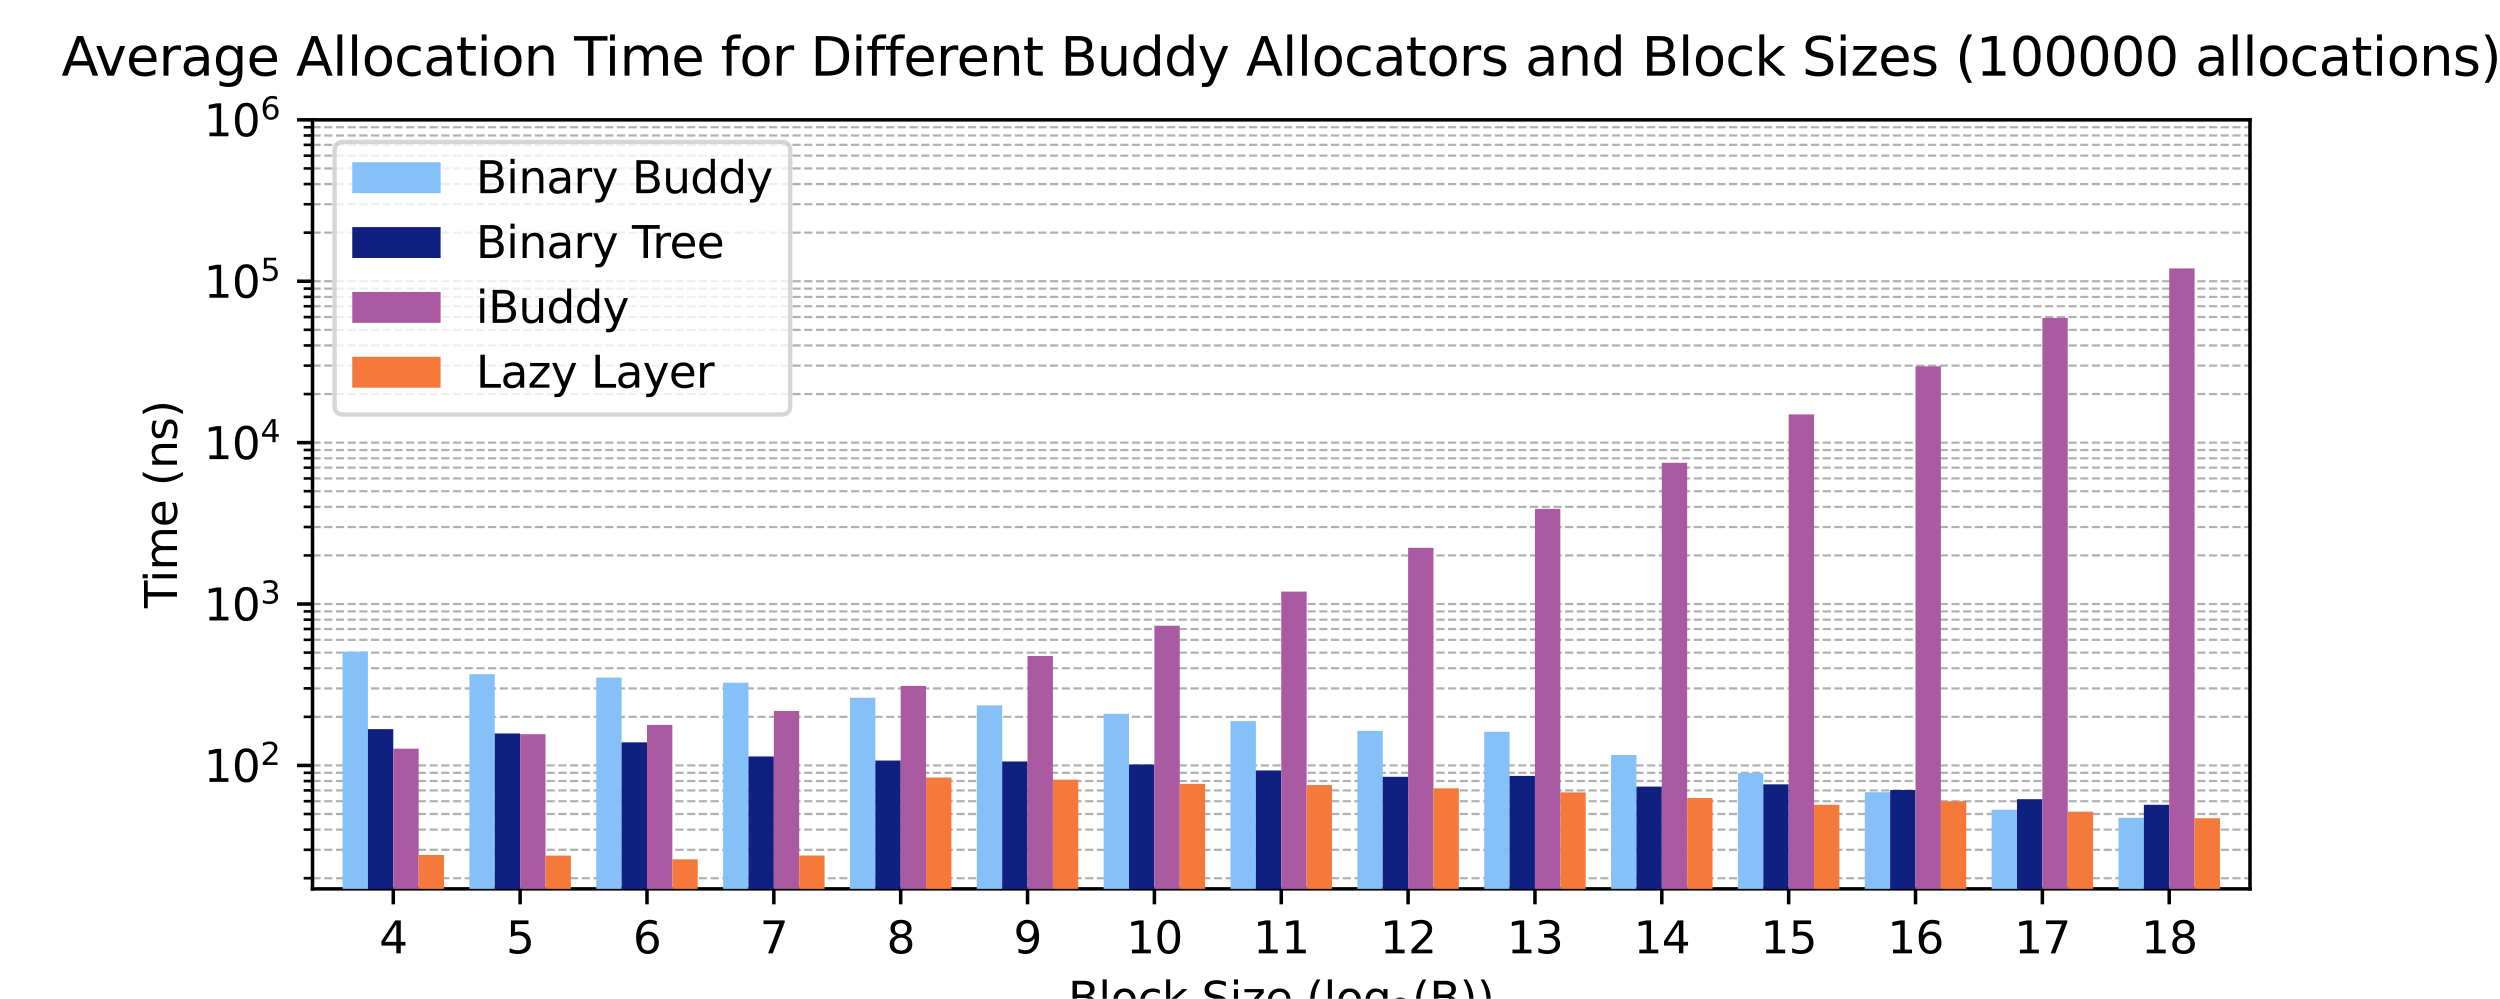 <?xml version="1.0" encoding="utf-8" standalone="no"?>
<!DOCTYPE svg PUBLIC "-//W3C//DTD SVG 1.1//EN"
  "http://www.w3.org/Graphics/SVG/1.1/DTD/svg11.dtd">
<svg height="226.08pt" version="1.1" viewBox="0 0 565.92 226.08" width="565.92pt" xmlns="http://www.w3.org/2000/svg" xmlns:xlink="http://www.w3.org/1999/xlink">
 <defs>
  <style type="text/css">*{stroke-linecap:butt;stroke-linejoin:round;}</style>
 </defs>
 <g id="figure_1">
  <g id="patch_1">
   <path d="M 0 226.08 
L 565.92 226.08 
L 565.92 0 
L 0 0 
z
" style="fill:#ffffff;"/>
  </g>
  <g id="axes_1">
   <g id="patch_2">
    <path d="M 70.74 201.211 
L 509.328 201.211 
L 509.328 27.13 
L 70.74 27.13 
z
" style="fill:#ffffff;"/>
   </g>
   <g id="matplotlib.axis_1">
    <g id="xtick_1">
     <g id="line2d_1">
      <defs>
       <path d="M 0 0 
L 0 3.5 
" id="mbc8d269cf5" style="stroke:#000000;stroke-width:0.8;"/>
      </defs>
      <g>
       <use style="stroke:#000000;stroke-width:0.8;" x="89.026" xlink:href="#mbc8d269cf5" y="201.211"/>
      </g>
     </g>
     <g id="text_1">
      <!-- 4 -->
      <g transform="translate(85.845 215.81)scale(0.1 -0.1)">
       <defs>
        <path d="M 2419 4116 
L 825 1625 
L 2419 1625 
L 2419 4116 
z
M 2253 4666 
L 3047 4666 
L 3047 1625 
L 3713 1625 
L 3713 1100 
L 3047 1100 
L 3047 0 
L 2419 0 
L 2419 1100 
L 313 1100 
L 313 1709 
L 2253 4666 
z
" id="DejaVuSans-34" transform="scale(0.016)"/>
       </defs>
       <use xlink:href="#DejaVuSans-34"/>
      </g>
     </g>
    </g>
    <g id="xtick_2">
     <g id="line2d_2">
      <g>
       <use style="stroke:#000000;stroke-width:0.8;" x="117.741" xlink:href="#mbc8d269cf5" y="201.211"/>
      </g>
     </g>
     <g id="text_2">
      <!-- 5 -->
      <g transform="translate(114.56 215.81)scale(0.1 -0.1)">
       <defs>
        <path d="M 691 4666 
L 3169 4666 
L 3169 4134 
L 1269 4134 
L 1269 2991 
Q 1406 3038 1543 3061 
Q 1681 3084 1819 3084 
Q 2600 3084 3056 2656 
Q 3513 2228 3513 1497 
Q 3513 744 3044 326 
Q 2575 -91 1722 -91 
Q 1428 -91 1123 -41 
Q 819 9 494 109 
L 494 744 
Q 775 591 1075 516 
Q 1375 441 1709 441 
Q 2250 441 2565 725 
Q 2881 1009 2881 1497 
Q 2881 1984 2565 2268 
Q 2250 2553 1709 2553 
Q 1456 2553 1204 2497 
Q 953 2441 691 2322 
L 691 4666 
z
" id="DejaVuSans-35" transform="scale(0.016)"/>
       </defs>
       <use xlink:href="#DejaVuSans-35"/>
      </g>
     </g>
    </g>
    <g id="xtick_3">
     <g id="line2d_3">
      <g>
       <use style="stroke:#000000;stroke-width:0.8;" x="146.457" xlink:href="#mbc8d269cf5" y="201.211"/>
      </g>
     </g>
     <g id="text_3">
      <!-- 6 -->
      <g transform="translate(143.276 215.81)scale(0.1 -0.1)">
       <defs>
        <path d="M 2113 2584 
Q 1688 2584 1439 2293 
Q 1191 2003 1191 1497 
Q 1191 994 1439 701 
Q 1688 409 2113 409 
Q 2538 409 2786 701 
Q 3034 994 3034 1497 
Q 3034 2003 2786 2293 
Q 2538 2584 2113 2584 
z
M 3366 4563 
L 3366 3988 
Q 3128 4100 2886 4159 
Q 2644 4219 2406 4219 
Q 1781 4219 1451 3797 
Q 1122 3375 1075 2522 
Q 1259 2794 1537 2939 
Q 1816 3084 2150 3084 
Q 2853 3084 3261 2657 
Q 3669 2231 3669 1497 
Q 3669 778 3244 343 
Q 2819 -91 2113 -91 
Q 1303 -91 875 529 
Q 447 1150 447 2328 
Q 447 3434 972 4092 
Q 1497 4750 2381 4750 
Q 2619 4750 2861 4703 
Q 3103 4656 3366 4563 
z
" id="DejaVuSans-36" transform="scale(0.016)"/>
       </defs>
       <use xlink:href="#DejaVuSans-36"/>
      </g>
     </g>
    </g>
    <g id="xtick_4">
     <g id="line2d_4">
      <g>
       <use style="stroke:#000000;stroke-width:0.8;" x="175.172" xlink:href="#mbc8d269cf5" y="201.211"/>
      </g>
     </g>
     <g id="text_4">
      <!-- 7 -->
      <g transform="translate(171.991 215.81)scale(0.1 -0.1)">
       <defs>
        <path d="M 525 4666 
L 3525 4666 
L 3525 4397 
L 1831 0 
L 1172 0 
L 2766 4134 
L 525 4134 
L 525 4666 
z
" id="DejaVuSans-37" transform="scale(0.016)"/>
       </defs>
       <use xlink:href="#DejaVuSans-37"/>
      </g>
     </g>
    </g>
    <g id="xtick_5">
     <g id="line2d_5">
      <g>
       <use style="stroke:#000000;stroke-width:0.8;" x="203.888" xlink:href="#mbc8d269cf5" y="201.211"/>
      </g>
     </g>
     <g id="text_5">
      <!-- 8 -->
      <g transform="translate(200.706 215.81)scale(0.1 -0.1)">
       <defs>
        <path d="M 2034 2216 
Q 1584 2216 1326 1975 
Q 1069 1734 1069 1313 
Q 1069 891 1326 650 
Q 1584 409 2034 409 
Q 2484 409 2743 651 
Q 3003 894 3003 1313 
Q 3003 1734 2745 1975 
Q 2488 2216 2034 2216 
z
M 1403 2484 
Q 997 2584 770 2862 
Q 544 3141 544 3541 
Q 544 4100 942 4425 
Q 1341 4750 2034 4750 
Q 2731 4750 3128 4425 
Q 3525 4100 3525 3541 
Q 3525 3141 3298 2862 
Q 3072 2584 2669 2484 
Q 3125 2378 3379 2068 
Q 3634 1759 3634 1313 
Q 3634 634 3220 271 
Q 2806 -91 2034 -91 
Q 1263 -91 848 271 
Q 434 634 434 1313 
Q 434 1759 690 2068 
Q 947 2378 1403 2484 
z
M 1172 3481 
Q 1172 3119 1398 2916 
Q 1625 2713 2034 2713 
Q 2441 2713 2670 2916 
Q 2900 3119 2900 3481 
Q 2900 3844 2670 4047 
Q 2441 4250 2034 4250 
Q 1625 4250 1398 4047 
Q 1172 3844 1172 3481 
z
" id="DejaVuSans-38" transform="scale(0.016)"/>
       </defs>
       <use xlink:href="#DejaVuSans-38"/>
      </g>
     </g>
    </g>
    <g id="xtick_6">
     <g id="line2d_6">
      <g>
       <use style="stroke:#000000;stroke-width:0.8;" x="232.603" xlink:href="#mbc8d269cf5" y="201.211"/>
      </g>
     </g>
     <g id="text_6">
      <!-- 9 -->
      <g transform="translate(229.422 215.81)scale(0.1 -0.1)">
       <defs>
        <path d="M 703 97 
L 703 672 
Q 941 559 1184 500 
Q 1428 441 1663 441 
Q 2288 441 2617 861 
Q 2947 1281 2994 2138 
Q 2813 1869 2534 1725 
Q 2256 1581 1919 1581 
Q 1219 1581 811 2004 
Q 403 2428 403 3163 
Q 403 3881 828 4315 
Q 1253 4750 1959 4750 
Q 2769 4750 3195 4129 
Q 3622 3509 3622 2328 
Q 3622 1225 3098 567 
Q 2575 -91 1691 -91 
Q 1453 -91 1209 -44 
Q 966 3 703 97 
z
M 1959 2075 
Q 2384 2075 2632 2365 
Q 2881 2656 2881 3163 
Q 2881 3666 2632 3958 
Q 2384 4250 1959 4250 
Q 1534 4250 1286 3958 
Q 1038 3666 1038 3163 
Q 1038 2656 1286 2365 
Q 1534 2075 1959 2075 
z
" id="DejaVuSans-39" transform="scale(0.016)"/>
       </defs>
       <use xlink:href="#DejaVuSans-39"/>
      </g>
     </g>
    </g>
    <g id="xtick_7">
     <g id="line2d_7">
      <g>
       <use style="stroke:#000000;stroke-width:0.8;" x="261.319" xlink:href="#mbc8d269cf5" y="201.211"/>
      </g>
     </g>
     <g id="text_7">
      <!-- 10 -->
      <g transform="translate(254.956 215.81)scale(0.1 -0.1)">
       <defs>
        <path d="M 794 531 
L 1825 531 
L 1825 4091 
L 703 3866 
L 703 4441 
L 1819 4666 
L 2450 4666 
L 2450 531 
L 3481 531 
L 3481 0 
L 794 0 
L 794 531 
z
" id="DejaVuSans-31" transform="scale(0.016)"/>
        <path d="M 2034 4250 
Q 1547 4250 1301 3770 
Q 1056 3291 1056 2328 
Q 1056 1369 1301 889 
Q 1547 409 2034 409 
Q 2525 409 2770 889 
Q 3016 1369 3016 2328 
Q 3016 3291 2770 3770 
Q 2525 4250 2034 4250 
z
M 2034 4750 
Q 2819 4750 3233 4129 
Q 3647 3509 3647 2328 
Q 3647 1150 3233 529 
Q 2819 -91 2034 -91 
Q 1250 -91 836 529 
Q 422 1150 422 2328 
Q 422 3509 836 4129 
Q 1250 4750 2034 4750 
z
" id="DejaVuSans-30" transform="scale(0.016)"/>
       </defs>
       <use xlink:href="#DejaVuSans-31"/>
       <use x="63.623" xlink:href="#DejaVuSans-30"/>
      </g>
     </g>
    </g>
    <g id="xtick_8">
     <g id="line2d_8">
      <g>
       <use style="stroke:#000000;stroke-width:0.8;" x="290.034" xlink:href="#mbc8d269cf5" y="201.211"/>
      </g>
     </g>
     <g id="text_8">
      <!-- 11 -->
      <g transform="translate(283.671 215.81)scale(0.1 -0.1)">
       <use xlink:href="#DejaVuSans-31"/>
       <use x="63.623" xlink:href="#DejaVuSans-31"/>
      </g>
     </g>
    </g>
    <g id="xtick_9">
     <g id="line2d_9">
      <g>
       <use style="stroke:#000000;stroke-width:0.8;" x="318.749" xlink:href="#mbc8d269cf5" y="201.211"/>
      </g>
     </g>
     <g id="text_9">
      <!-- 12 -->
      <g transform="translate(312.387 215.81)scale(0.1 -0.1)">
       <defs>
        <path d="M 1228 531 
L 3431 531 
L 3431 0 
L 469 0 
L 469 531 
Q 828 903 1448 1529 
Q 2069 2156 2228 2338 
Q 2531 2678 2651 2914 
Q 2772 3150 2772 3378 
Q 2772 3750 2511 3984 
Q 2250 4219 1831 4219 
Q 1534 4219 1204 4116 
Q 875 4013 500 3803 
L 500 4441 
Q 881 4594 1212 4672 
Q 1544 4750 1819 4750 
Q 2544 4750 2975 4387 
Q 3406 4025 3406 3419 
Q 3406 3131 3298 2873 
Q 3191 2616 2906 2266 
Q 2828 2175 2409 1742 
Q 1991 1309 1228 531 
z
" id="DejaVuSans-32" transform="scale(0.016)"/>
       </defs>
       <use xlink:href="#DejaVuSans-31"/>
       <use x="63.623" xlink:href="#DejaVuSans-32"/>
      </g>
     </g>
    </g>
    <g id="xtick_10">
     <g id="line2d_10">
      <g>
       <use style="stroke:#000000;stroke-width:0.8;" x="347.465" xlink:href="#mbc8d269cf5" y="201.211"/>
      </g>
     </g>
     <g id="text_10">
      <!-- 13 -->
      <g transform="translate(341.102 215.81)scale(0.1 -0.1)">
       <defs>
        <path d="M 2597 2516 
Q 3050 2419 3304 2112 
Q 3559 1806 3559 1356 
Q 3559 666 3084 287 
Q 2609 -91 1734 -91 
Q 1441 -91 1130 -33 
Q 819 25 488 141 
L 488 750 
Q 750 597 1062 519 
Q 1375 441 1716 441 
Q 2309 441 2620 675 
Q 2931 909 2931 1356 
Q 2931 1769 2642 2001 
Q 2353 2234 1838 2234 
L 1294 2234 
L 1294 2753 
L 1863 2753 
Q 2328 2753 2575 2939 
Q 2822 3125 2822 3475 
Q 2822 3834 2567 4026 
Q 2313 4219 1838 4219 
Q 1578 4219 1281 4162 
Q 984 4106 628 3988 
L 628 4550 
Q 988 4650 1302 4700 
Q 1616 4750 1894 4750 
Q 2613 4750 3031 4423 
Q 3450 4097 3450 3541 
Q 3450 3153 3228 2886 
Q 3006 2619 2597 2516 
z
" id="DejaVuSans-33" transform="scale(0.016)"/>
       </defs>
       <use xlink:href="#DejaVuSans-31"/>
       <use x="63.623" xlink:href="#DejaVuSans-33"/>
      </g>
     </g>
    </g>
    <g id="xtick_11">
     <g id="line2d_11">
      <g>
       <use style="stroke:#000000;stroke-width:0.8;" x="376.18" xlink:href="#mbc8d269cf5" y="201.211"/>
      </g>
     </g>
     <g id="text_11">
      <!-- 14 -->
      <g transform="translate(369.818 215.81)scale(0.1 -0.1)">
       <use xlink:href="#DejaVuSans-31"/>
       <use x="63.623" xlink:href="#DejaVuSans-34"/>
      </g>
     </g>
    </g>
    <g id="xtick_12">
     <g id="line2d_12">
      <g>
       <use style="stroke:#000000;stroke-width:0.8;" x="404.896" xlink:href="#mbc8d269cf5" y="201.211"/>
      </g>
     </g>
     <g id="text_12">
      <!-- 15 -->
      <g transform="translate(398.533 215.81)scale(0.1 -0.1)">
       <use xlink:href="#DejaVuSans-31"/>
       <use x="63.623" xlink:href="#DejaVuSans-35"/>
      </g>
     </g>
    </g>
    <g id="xtick_13">
     <g id="line2d_13">
      <g>
       <use style="stroke:#000000;stroke-width:0.8;" x="433.611" xlink:href="#mbc8d269cf5" y="201.211"/>
      </g>
     </g>
     <g id="text_13">
      <!-- 16 -->
      <g transform="translate(427.249 215.81)scale(0.1 -0.1)">
       <use xlink:href="#DejaVuSans-31"/>
       <use x="63.623" xlink:href="#DejaVuSans-36"/>
      </g>
     </g>
    </g>
    <g id="xtick_14">
     <g id="line2d_14">
      <g>
       <use style="stroke:#000000;stroke-width:0.8;" x="462.327" xlink:href="#mbc8d269cf5" y="201.211"/>
      </g>
     </g>
     <g id="text_14">
      <!-- 17 -->
      <g transform="translate(455.964 215.81)scale(0.1 -0.1)">
       <use xlink:href="#DejaVuSans-31"/>
       <use x="63.623" xlink:href="#DejaVuSans-37"/>
      </g>
     </g>
    </g>
    <g id="xtick_15">
     <g id="line2d_15">
      <g>
       <use style="stroke:#000000;stroke-width:0.8;" x="491.042" xlink:href="#mbc8d269cf5" y="201.211"/>
      </g>
     </g>
     <g id="text_15">
      <!-- 18 -->
      <g transform="translate(484.68 215.81)scale(0.1 -0.1)">
       <use xlink:href="#DejaVuSans-31"/>
       <use x="63.623" xlink:href="#DejaVuSans-38"/>
      </g>
     </g>
    </g>
    <g id="text_16">
     <!-- Block Size (log$_2$(B)) -->
     <g transform="translate(241.784 229.489)scale(0.1 -0.1)">
      <defs>
       <path d="M 1259 2228 
L 1259 519 
L 2272 519 
Q 2781 519 3026 730 
Q 3272 941 3272 1375 
Q 3272 1813 3026 2020 
Q 2781 2228 2272 2228 
L 1259 2228 
z
M 1259 4147 
L 1259 2741 
L 2194 2741 
Q 2656 2741 2882 2914 
Q 3109 3088 3109 3444 
Q 3109 3797 2882 3972 
Q 2656 4147 2194 4147 
L 1259 4147 
z
M 628 4666 
L 2241 4666 
Q 2963 4666 3353 4366 
Q 3744 4066 3744 3513 
Q 3744 3084 3544 2831 
Q 3344 2578 2956 2516 
Q 3422 2416 3680 2098 
Q 3938 1781 3938 1306 
Q 3938 681 3513 340 
Q 3088 0 2303 0 
L 628 0 
L 628 4666 
z
" id="DejaVuSans-42" transform="scale(0.016)"/>
       <path d="M 603 4863 
L 1178 4863 
L 1178 0 
L 603 0 
L 603 4863 
z
" id="DejaVuSans-6c" transform="scale(0.016)"/>
       <path d="M 1959 3097 
Q 1497 3097 1228 2736 
Q 959 2375 959 1747 
Q 959 1119 1226 758 
Q 1494 397 1959 397 
Q 2419 397 2687 759 
Q 2956 1122 2956 1747 
Q 2956 2369 2687 2733 
Q 2419 3097 1959 3097 
z
M 1959 3584 
Q 2709 3584 3137 3096 
Q 3566 2609 3566 1747 
Q 3566 888 3137 398 
Q 2709 -91 1959 -91 
Q 1206 -91 779 398 
Q 353 888 353 1747 
Q 353 2609 779 3096 
Q 1206 3584 1959 3584 
z
" id="DejaVuSans-6f" transform="scale(0.016)"/>
       <path d="M 3122 3366 
L 3122 2828 
Q 2878 2963 2633 3030 
Q 2388 3097 2138 3097 
Q 1578 3097 1268 2742 
Q 959 2388 959 1747 
Q 959 1106 1268 751 
Q 1578 397 2138 397 
Q 2388 397 2633 464 
Q 2878 531 3122 666 
L 3122 134 
Q 2881 22 2623 -34 
Q 2366 -91 2075 -91 
Q 1284 -91 818 406 
Q 353 903 353 1747 
Q 353 2603 823 3093 
Q 1294 3584 2113 3584 
Q 2378 3584 2631 3529 
Q 2884 3475 3122 3366 
z
" id="DejaVuSans-63" transform="scale(0.016)"/>
       <path d="M 581 4863 
L 1159 4863 
L 1159 1991 
L 2875 3500 
L 3609 3500 
L 1753 1863 
L 3688 0 
L 2938 0 
L 1159 1709 
L 1159 0 
L 581 0 
L 581 4863 
z
" id="DejaVuSans-6b" transform="scale(0.016)"/>
       <path id="DejaVuSans-20" transform="scale(0.016)"/>
       <path d="M 3425 4513 
L 3425 3897 
Q 3066 4069 2747 4153 
Q 2428 4238 2131 4238 
Q 1616 4238 1336 4038 
Q 1056 3838 1056 3469 
Q 1056 3159 1242 3001 
Q 1428 2844 1947 2747 
L 2328 2669 
Q 3034 2534 3370 2195 
Q 3706 1856 3706 1288 
Q 3706 609 3251 259 
Q 2797 -91 1919 -91 
Q 1588 -91 1214 -16 
Q 841 59 441 206 
L 441 856 
Q 825 641 1194 531 
Q 1563 422 1919 422 
Q 2459 422 2753 634 
Q 3047 847 3047 1241 
Q 3047 1584 2836 1778 
Q 2625 1972 2144 2069 
L 1759 2144 
Q 1053 2284 737 2584 
Q 422 2884 422 3419 
Q 422 4038 858 4394 
Q 1294 4750 2059 4750 
Q 2388 4750 2728 4690 
Q 3069 4631 3425 4513 
z
" id="DejaVuSans-53" transform="scale(0.016)"/>
       <path d="M 603 3500 
L 1178 3500 
L 1178 0 
L 603 0 
L 603 3500 
z
M 603 4863 
L 1178 4863 
L 1178 4134 
L 603 4134 
L 603 4863 
z
" id="DejaVuSans-69" transform="scale(0.016)"/>
       <path d="M 353 3500 
L 3084 3500 
L 3084 2975 
L 922 459 
L 3084 459 
L 3084 0 
L 275 0 
L 275 525 
L 2438 3041 
L 353 3041 
L 353 3500 
z
" id="DejaVuSans-7a" transform="scale(0.016)"/>
       <path d="M 3597 1894 
L 3597 1613 
L 953 1613 
Q 991 1019 1311 708 
Q 1631 397 2203 397 
Q 2534 397 2845 478 
Q 3156 559 3463 722 
L 3463 178 
Q 3153 47 2828 -22 
Q 2503 -91 2169 -91 
Q 1331 -91 842 396 
Q 353 884 353 1716 
Q 353 2575 817 3079 
Q 1281 3584 2069 3584 
Q 2775 3584 3186 3129 
Q 3597 2675 3597 1894 
z
M 3022 2063 
Q 3016 2534 2758 2815 
Q 2500 3097 2075 3097 
Q 1594 3097 1305 2825 
Q 1016 2553 972 2059 
L 3022 2063 
z
" id="DejaVuSans-65" transform="scale(0.016)"/>
       <path d="M 1984 4856 
Q 1566 4138 1362 3434 
Q 1159 2731 1159 2009 
Q 1159 1288 1364 580 
Q 1569 -128 1984 -844 
L 1484 -844 
Q 1016 -109 783 600 
Q 550 1309 550 2009 
Q 550 2706 781 3412 
Q 1013 4119 1484 4856 
L 1984 4856 
z
" id="DejaVuSans-28" transform="scale(0.016)"/>
       <path d="M 2906 1791 
Q 2906 2416 2648 2759 
Q 2391 3103 1925 3103 
Q 1463 3103 1205 2759 
Q 947 2416 947 1791 
Q 947 1169 1205 825 
Q 1463 481 1925 481 
Q 2391 481 2648 825 
Q 2906 1169 2906 1791 
z
M 3481 434 
Q 3481 -459 3084 -895 
Q 2688 -1331 1869 -1331 
Q 1566 -1331 1297 -1286 
Q 1028 -1241 775 -1147 
L 775 -588 
Q 1028 -725 1275 -790 
Q 1522 -856 1778 -856 
Q 2344 -856 2625 -561 
Q 2906 -266 2906 331 
L 2906 616 
Q 2728 306 2450 153 
Q 2172 0 1784 0 
Q 1141 0 747 490 
Q 353 981 353 1791 
Q 353 2603 747 3093 
Q 1141 3584 1784 3584 
Q 2172 3584 2450 3431 
Q 2728 3278 2906 2969 
L 2906 3500 
L 3481 3500 
L 3481 434 
z
" id="DejaVuSans-67" transform="scale(0.016)"/>
       <path d="M 513 4856 
L 1013 4856 
Q 1481 4119 1714 3412 
Q 1947 2706 1947 2009 
Q 1947 1309 1714 600 
Q 1481 -109 1013 -844 
L 513 -844 
Q 928 -128 1133 580 
Q 1338 1288 1338 2009 
Q 1338 2731 1133 3434 
Q 928 4138 513 4856 
z
" id="DejaVuSans-29" transform="scale(0.016)"/>
      </defs>
      <use transform="translate(0 0.016)" xlink:href="#DejaVuSans-42"/>
      <use transform="translate(68.604 0.016)" xlink:href="#DejaVuSans-6c"/>
      <use transform="translate(96.387 0.016)" xlink:href="#DejaVuSans-6f"/>
      <use transform="translate(157.568 0.016)" xlink:href="#DejaVuSans-63"/>
      <use transform="translate(212.549 0.016)" xlink:href="#DejaVuSans-6b"/>
      <use transform="translate(270.459 0.016)" xlink:href="#DejaVuSans-20"/>
      <use transform="translate(302.246 0.016)" xlink:href="#DejaVuSans-53"/>
      <use transform="translate(365.723 0.016)" xlink:href="#DejaVuSans-69"/>
      <use transform="translate(393.506 0.016)" xlink:href="#DejaVuSans-7a"/>
      <use transform="translate(445.996 0.016)" xlink:href="#DejaVuSans-65"/>
      <use transform="translate(507.52 0.016)" xlink:href="#DejaVuSans-20"/>
      <use transform="translate(539.307 0.016)" xlink:href="#DejaVuSans-28"/>
      <use transform="translate(578.32 0.016)" xlink:href="#DejaVuSans-6c"/>
      <use transform="translate(606.104 0.016)" xlink:href="#DejaVuSans-6f"/>
      <use transform="translate(667.285 0.016)" xlink:href="#DejaVuSans-67"/>
      <use transform="translate(731.719 -16.391)scale(0.7)" xlink:href="#DejaVuSans-32"/>
      <use transform="translate(778.989 0.016)" xlink:href="#DejaVuSans-28"/>
      <use transform="translate(818.003 0.016)" xlink:href="#DejaVuSans-42"/>
      <use transform="translate(886.606 0.016)" xlink:href="#DejaVuSans-29"/>
      <use transform="translate(925.62 0.016)" xlink:href="#DejaVuSans-29"/>
     </g>
    </g>
   </g>
   <g id="matplotlib.axis_2">
    <g id="ytick_1">
     <g id="line2d_16">
      <path clip-path="url(#p9a389d0ba0)" d="M 70.74 173.265 
L 509.328 173.265 
" style="fill:none;stroke:#b0b0b0;stroke-dasharray:1.85,0.8;stroke-dashoffset:0;stroke-width:0.5;"/>
     </g>
     <g id="line2d_17">
      <defs>
       <path d="M 0 0 
L -3.5 0 
" id="mf607715d7c" style="stroke:#000000;stroke-width:0.8;"/>
      </defs>
      <g>
       <use style="stroke:#000000;stroke-width:0.8;" x="70.74" xlink:href="#mf607715d7c" y="173.265"/>
      </g>
     </g>
     <g id="text_17">
      <!-- $\mathdefault{10^{2}}$ -->
      <g transform="translate(46.14 177.064)scale(0.1 -0.1)">
       <use transform="translate(0 0.766)" xlink:href="#DejaVuSans-31"/>
       <use transform="translate(63.623 0.766)" xlink:href="#DejaVuSans-30"/>
       <use transform="translate(128.203 39.047)scale(0.7)" xlink:href="#DejaVuSans-32"/>
      </g>
     </g>
    </g>
    <g id="ytick_2">
     <g id="line2d_18">
      <path clip-path="url(#p9a389d0ba0)" d="M 70.74 136.731 
L 509.328 136.731 
" style="fill:none;stroke:#b0b0b0;stroke-dasharray:1.85,0.8;stroke-dashoffset:0;stroke-width:0.5;"/>
     </g>
     <g id="line2d_19">
      <g>
       <use style="stroke:#000000;stroke-width:0.8;" x="70.74" xlink:href="#mf607715d7c" y="136.731"/>
      </g>
     </g>
     <g id="text_18">
      <!-- $\mathdefault{10^{3}}$ -->
      <g transform="translate(46.14 140.531)scale(0.1 -0.1)">
       <use transform="translate(0 0.766)" xlink:href="#DejaVuSans-31"/>
       <use transform="translate(63.623 0.766)" xlink:href="#DejaVuSans-30"/>
       <use transform="translate(128.203 39.047)scale(0.7)" xlink:href="#DejaVuSans-33"/>
      </g>
     </g>
    </g>
    <g id="ytick_3">
     <g id="line2d_20">
      <path clip-path="url(#p9a389d0ba0)" d="M 70.74 100.197 
L 509.328 100.197 
" style="fill:none;stroke:#b0b0b0;stroke-dasharray:1.85,0.8;stroke-dashoffset:0;stroke-width:0.5;"/>
     </g>
     <g id="line2d_21">
      <g>
       <use style="stroke:#000000;stroke-width:0.8;" x="70.74" xlink:href="#mf607715d7c" y="100.197"/>
      </g>
     </g>
     <g id="text_19">
      <!-- $\mathdefault{10^{4}}$ -->
      <g transform="translate(46.14 103.997)scale(0.1 -0.1)">
       <use transform="translate(0 0.684)" xlink:href="#DejaVuSans-31"/>
       <use transform="translate(63.623 0.684)" xlink:href="#DejaVuSans-30"/>
       <use transform="translate(128.203 38.966)scale(0.7)" xlink:href="#DejaVuSans-34"/>
      </g>
     </g>
    </g>
    <g id="ytick_4">
     <g id="line2d_22">
      <path clip-path="url(#p9a389d0ba0)" d="M 70.74 63.663 
L 509.328 63.663 
" style="fill:none;stroke:#b0b0b0;stroke-dasharray:1.85,0.8;stroke-dashoffset:0;stroke-width:0.5;"/>
     </g>
     <g id="line2d_23">
      <g>
       <use style="stroke:#000000;stroke-width:0.8;" x="70.74" xlink:href="#mf607715d7c" y="63.663"/>
      </g>
     </g>
     <g id="text_20">
      <!-- $\mathdefault{10^{5}}$ -->
      <g transform="translate(46.14 67.463)scale(0.1 -0.1)">
       <use transform="translate(0 0.684)" xlink:href="#DejaVuSans-31"/>
       <use transform="translate(63.623 0.684)" xlink:href="#DejaVuSans-30"/>
       <use transform="translate(128.203 38.966)scale(0.7)" xlink:href="#DejaVuSans-35"/>
      </g>
     </g>
    </g>
    <g id="ytick_5">
     <g id="line2d_24">
      <path clip-path="url(#p9a389d0ba0)" d="M 70.74 27.13 
L 509.328 27.13 
" style="fill:none;stroke:#b0b0b0;stroke-dasharray:1.85,0.8;stroke-dashoffset:0;stroke-width:0.5;"/>
     </g>
     <g id="line2d_25">
      <g>
       <use style="stroke:#000000;stroke-width:0.8;" x="70.74" xlink:href="#mf607715d7c" y="27.13"/>
      </g>
     </g>
     <g id="text_21">
      <!-- $\mathdefault{10^{6}}$ -->
      <g transform="translate(46.14 30.929)scale(0.1 -0.1)">
       <use transform="translate(0 0.766)" xlink:href="#DejaVuSans-31"/>
       <use transform="translate(63.623 0.766)" xlink:href="#DejaVuSans-30"/>
       <use transform="translate(128.203 39.047)scale(0.7)" xlink:href="#DejaVuSans-36"/>
      </g>
     </g>
    </g>
    <g id="ytick_6">
     <g id="line2d_26">
      <path clip-path="url(#p9a389d0ba0)" d="M 70.74 198.801 
L 509.328 198.801 
" style="fill:none;stroke:#b0b0b0;stroke-dasharray:1.85,0.8;stroke-dashoffset:0;stroke-width:0.5;"/>
     </g>
     <g id="line2d_27">
      <defs>
       <path d="M 0 0 
L -2 0 
" id="m815ae10ced" style="stroke:#000000;stroke-width:0.6;"/>
      </defs>
      <g>
       <use style="stroke:#000000;stroke-width:0.6;" x="70.74" xlink:href="#m815ae10ced" y="198.801"/>
      </g>
     </g>
    </g>
    <g id="ytick_7">
     <g id="line2d_28">
      <path clip-path="url(#p9a389d0ba0)" d="M 70.74 192.368 
L 509.328 192.368 
" style="fill:none;stroke:#b0b0b0;stroke-dasharray:1.85,0.8;stroke-dashoffset:0;stroke-width:0.5;"/>
     </g>
     <g id="line2d_29">
      <g>
       <use style="stroke:#000000;stroke-width:0.6;" x="70.74" xlink:href="#m815ae10ced" y="192.368"/>
      </g>
     </g>
    </g>
    <g id="ytick_8">
     <g id="line2d_30">
      <path clip-path="url(#p9a389d0ba0)" d="M 70.74 187.803 
L 509.328 187.803 
" style="fill:none;stroke:#b0b0b0;stroke-dasharray:1.85,0.8;stroke-dashoffset:0;stroke-width:0.5;"/>
     </g>
     <g id="line2d_31">
      <g>
       <use style="stroke:#000000;stroke-width:0.6;" x="70.74" xlink:href="#m815ae10ced" y="187.803"/>
      </g>
     </g>
    </g>
    <g id="ytick_9">
     <g id="line2d_32">
      <path clip-path="url(#p9a389d0ba0)" d="M 70.74 184.263 
L 509.328 184.263 
" style="fill:none;stroke:#b0b0b0;stroke-dasharray:1.85,0.8;stroke-dashoffset:0;stroke-width:0.5;"/>
     </g>
     <g id="line2d_33">
      <g>
       <use style="stroke:#000000;stroke-width:0.6;" x="70.74" xlink:href="#m815ae10ced" y="184.263"/>
      </g>
     </g>
    </g>
    <g id="ytick_10">
     <g id="line2d_34">
      <path clip-path="url(#p9a389d0ba0)" d="M 70.74 181.37 
L 509.328 181.37 
" style="fill:none;stroke:#b0b0b0;stroke-dasharray:1.85,0.8;stroke-dashoffset:0;stroke-width:0.5;"/>
     </g>
     <g id="line2d_35">
      <g>
       <use style="stroke:#000000;stroke-width:0.6;" x="70.74" xlink:href="#m815ae10ced" y="181.37"/>
      </g>
     </g>
    </g>
    <g id="ytick_11">
     <g id="line2d_36">
      <path clip-path="url(#p9a389d0ba0)" d="M 70.74 178.924 
L 509.328 178.924 
" style="fill:none;stroke:#b0b0b0;stroke-dasharray:1.85,0.8;stroke-dashoffset:0;stroke-width:0.5;"/>
     </g>
     <g id="line2d_37">
      <g>
       <use style="stroke:#000000;stroke-width:0.6;" x="70.74" xlink:href="#m815ae10ced" y="178.924"/>
      </g>
     </g>
    </g>
    <g id="ytick_12">
     <g id="line2d_38">
      <path clip-path="url(#p9a389d0ba0)" d="M 70.74 176.806 
L 509.328 176.806 
" style="fill:none;stroke:#b0b0b0;stroke-dasharray:1.85,0.8;stroke-dashoffset:0;stroke-width:0.5;"/>
     </g>
     <g id="line2d_39">
      <g>
       <use style="stroke:#000000;stroke-width:0.6;" x="70.74" xlink:href="#m815ae10ced" y="176.806"/>
      </g>
     </g>
    </g>
    <g id="ytick_13">
     <g id="line2d_40">
      <path clip-path="url(#p9a389d0ba0)" d="M 70.74 174.937 
L 509.328 174.937 
" style="fill:none;stroke:#b0b0b0;stroke-dasharray:1.85,0.8;stroke-dashoffset:0;stroke-width:0.5;"/>
     </g>
     <g id="line2d_41">
      <g>
       <use style="stroke:#000000;stroke-width:0.6;" x="70.74" xlink:href="#m815ae10ced" y="174.937"/>
      </g>
     </g>
    </g>
    <g id="ytick_14">
     <g id="line2d_42">
      <path clip-path="url(#p9a389d0ba0)" d="M 70.74 162.267 
L 509.328 162.267 
" style="fill:none;stroke:#b0b0b0;stroke-dasharray:1.85,0.8;stroke-dashoffset:0;stroke-width:0.5;"/>
     </g>
     <g id="line2d_43">
      <g>
       <use style="stroke:#000000;stroke-width:0.6;" x="70.74" xlink:href="#m815ae10ced" y="162.267"/>
      </g>
     </g>
    </g>
    <g id="ytick_15">
     <g id="line2d_44">
      <path clip-path="url(#p9a389d0ba0)" d="M 70.74 155.834 
L 509.328 155.834 
" style="fill:none;stroke:#b0b0b0;stroke-dasharray:1.85,0.8;stroke-dashoffset:0;stroke-width:0.5;"/>
     </g>
     <g id="line2d_45">
      <g>
       <use style="stroke:#000000;stroke-width:0.6;" x="70.74" xlink:href="#m815ae10ced" y="155.834"/>
      </g>
     </g>
    </g>
    <g id="ytick_16">
     <g id="line2d_46">
      <path clip-path="url(#p9a389d0ba0)" d="M 70.74 151.27 
L 509.328 151.27 
" style="fill:none;stroke:#b0b0b0;stroke-dasharray:1.85,0.8;stroke-dashoffset:0;stroke-width:0.5;"/>
     </g>
     <g id="line2d_47">
      <g>
       <use style="stroke:#000000;stroke-width:0.6;" x="70.74" xlink:href="#m815ae10ced" y="151.27"/>
      </g>
     </g>
    </g>
    <g id="ytick_17">
     <g id="line2d_48">
      <path clip-path="url(#p9a389d0ba0)" d="M 70.74 147.729 
L 509.328 147.729 
" style="fill:none;stroke:#b0b0b0;stroke-dasharray:1.85,0.8;stroke-dashoffset:0;stroke-width:0.5;"/>
     </g>
     <g id="line2d_49">
      <g>
       <use style="stroke:#000000;stroke-width:0.6;" x="70.74" xlink:href="#m815ae10ced" y="147.729"/>
      </g>
     </g>
    </g>
    <g id="ytick_18">
     <g id="line2d_50">
      <path clip-path="url(#p9a389d0ba0)" d="M 70.74 144.836 
L 509.328 144.836 
" style="fill:none;stroke:#b0b0b0;stroke-dasharray:1.85,0.8;stroke-dashoffset:0;stroke-width:0.5;"/>
     </g>
     <g id="line2d_51">
      <g>
       <use style="stroke:#000000;stroke-width:0.6;" x="70.74" xlink:href="#m815ae10ced" y="144.836"/>
      </g>
     </g>
    </g>
    <g id="ytick_19">
     <g id="line2d_52">
      <path clip-path="url(#p9a389d0ba0)" d="M 70.74 142.39 
L 509.328 142.39 
" style="fill:none;stroke:#b0b0b0;stroke-dasharray:1.85,0.8;stroke-dashoffset:0;stroke-width:0.5;"/>
     </g>
     <g id="line2d_53">
      <g>
       <use style="stroke:#000000;stroke-width:0.6;" x="70.74" xlink:href="#m815ae10ced" y="142.39"/>
      </g>
     </g>
    </g>
    <g id="ytick_20">
     <g id="line2d_54">
      <path clip-path="url(#p9a389d0ba0)" d="M 70.74 140.272 
L 509.328 140.272 
" style="fill:none;stroke:#b0b0b0;stroke-dasharray:1.85,0.8;stroke-dashoffset:0;stroke-width:0.5;"/>
     </g>
     <g id="line2d_55">
      <g>
       <use style="stroke:#000000;stroke-width:0.6;" x="70.74" xlink:href="#m815ae10ced" y="140.272"/>
      </g>
     </g>
    </g>
    <g id="ytick_21">
     <g id="line2d_56">
      <path clip-path="url(#p9a389d0ba0)" d="M 70.74 138.403 
L 509.328 138.403 
" style="fill:none;stroke:#b0b0b0;stroke-dasharray:1.85,0.8;stroke-dashoffset:0;stroke-width:0.5;"/>
     </g>
     <g id="line2d_57">
      <g>
       <use style="stroke:#000000;stroke-width:0.6;" x="70.74" xlink:href="#m815ae10ced" y="138.403"/>
      </g>
     </g>
    </g>
    <g id="ytick_22">
     <g id="line2d_58">
      <path clip-path="url(#p9a389d0ba0)" d="M 70.74 125.733 
L 509.328 125.733 
" style="fill:none;stroke:#b0b0b0;stroke-dasharray:1.85,0.8;stroke-dashoffset:0;stroke-width:0.5;"/>
     </g>
     <g id="line2d_59">
      <g>
       <use style="stroke:#000000;stroke-width:0.6;" x="70.74" xlink:href="#m815ae10ced" y="125.733"/>
      </g>
     </g>
    </g>
    <g id="ytick_23">
     <g id="line2d_60">
      <path clip-path="url(#p9a389d0ba0)" d="M 70.74 119.3 
L 509.328 119.3 
" style="fill:none;stroke:#b0b0b0;stroke-dasharray:1.85,0.8;stroke-dashoffset:0;stroke-width:0.5;"/>
     </g>
     <g id="line2d_61">
      <g>
       <use style="stroke:#000000;stroke-width:0.6;" x="70.74" xlink:href="#m815ae10ced" y="119.3"/>
      </g>
     </g>
    </g>
    <g id="ytick_24">
     <g id="line2d_62">
      <path clip-path="url(#p9a389d0ba0)" d="M 70.74 114.736 
L 509.328 114.736 
" style="fill:none;stroke:#b0b0b0;stroke-dasharray:1.85,0.8;stroke-dashoffset:0;stroke-width:0.5;"/>
     </g>
     <g id="line2d_63">
      <g>
       <use style="stroke:#000000;stroke-width:0.6;" x="70.74" xlink:href="#m815ae10ced" y="114.736"/>
      </g>
     </g>
    </g>
    <g id="ytick_25">
     <g id="line2d_64">
      <path clip-path="url(#p9a389d0ba0)" d="M 70.74 111.195 
L 509.328 111.195 
" style="fill:none;stroke:#b0b0b0;stroke-dasharray:1.85,0.8;stroke-dashoffset:0;stroke-width:0.5;"/>
     </g>
     <g id="line2d_65">
      <g>
       <use style="stroke:#000000;stroke-width:0.6;" x="70.74" xlink:href="#m815ae10ced" y="111.195"/>
      </g>
     </g>
    </g>
    <g id="ytick_26">
     <g id="line2d_66">
      <path clip-path="url(#p9a389d0ba0)" d="M 70.74 108.302 
L 509.328 108.302 
" style="fill:none;stroke:#b0b0b0;stroke-dasharray:1.85,0.8;stroke-dashoffset:0;stroke-width:0.5;"/>
     </g>
     <g id="line2d_67">
      <g>
       <use style="stroke:#000000;stroke-width:0.6;" x="70.74" xlink:href="#m815ae10ced" y="108.302"/>
      </g>
     </g>
    </g>
    <g id="ytick_27">
     <g id="line2d_68">
      <path clip-path="url(#p9a389d0ba0)" d="M 70.74 105.857 
L 509.328 105.857 
" style="fill:none;stroke:#b0b0b0;stroke-dasharray:1.85,0.8;stroke-dashoffset:0;stroke-width:0.5;"/>
     </g>
     <g id="line2d_69">
      <g>
       <use style="stroke:#000000;stroke-width:0.6;" x="70.74" xlink:href="#m815ae10ced" y="105.857"/>
      </g>
     </g>
    </g>
    <g id="ytick_28">
     <g id="line2d_70">
      <path clip-path="url(#p9a389d0ba0)" d="M 70.74 103.738 
L 509.328 103.738 
" style="fill:none;stroke:#b0b0b0;stroke-dasharray:1.85,0.8;stroke-dashoffset:0;stroke-width:0.5;"/>
     </g>
     <g id="line2d_71">
      <g>
       <use style="stroke:#000000;stroke-width:0.6;" x="70.74" xlink:href="#m815ae10ced" y="103.738"/>
      </g>
     </g>
    </g>
    <g id="ytick_29">
     <g id="line2d_72">
      <path clip-path="url(#p9a389d0ba0)" d="M 70.74 101.869 
L 509.328 101.869 
" style="fill:none;stroke:#b0b0b0;stroke-dasharray:1.85,0.8;stroke-dashoffset:0;stroke-width:0.5;"/>
     </g>
     <g id="line2d_73">
      <g>
       <use style="stroke:#000000;stroke-width:0.6;" x="70.74" xlink:href="#m815ae10ced" y="101.869"/>
      </g>
     </g>
    </g>
    <g id="ytick_30">
     <g id="line2d_74">
      <path clip-path="url(#p9a389d0ba0)" d="M 70.74 89.2 
L 509.328 89.2 
" style="fill:none;stroke:#b0b0b0;stroke-dasharray:1.85,0.8;stroke-dashoffset:0;stroke-width:0.5;"/>
     </g>
     <g id="line2d_75">
      <g>
       <use style="stroke:#000000;stroke-width:0.6;" x="70.74" xlink:href="#m815ae10ced" y="89.2"/>
      </g>
     </g>
    </g>
    <g id="ytick_31">
     <g id="line2d_76">
      <path clip-path="url(#p9a389d0ba0)" d="M 70.74 82.766 
L 509.328 82.766 
" style="fill:none;stroke:#b0b0b0;stroke-dasharray:1.85,0.8;stroke-dashoffset:0;stroke-width:0.5;"/>
     </g>
     <g id="line2d_77">
      <g>
       <use style="stroke:#000000;stroke-width:0.6;" x="70.74" xlink:href="#m815ae10ced" y="82.766"/>
      </g>
     </g>
    </g>
    <g id="ytick_32">
     <g id="line2d_78">
      <path clip-path="url(#p9a389d0ba0)" d="M 70.74 78.202 
L 509.328 78.202 
" style="fill:none;stroke:#b0b0b0;stroke-dasharray:1.85,0.8;stroke-dashoffset:0;stroke-width:0.5;"/>
     </g>
     <g id="line2d_79">
      <g>
       <use style="stroke:#000000;stroke-width:0.6;" x="70.74" xlink:href="#m815ae10ced" y="78.202"/>
      </g>
     </g>
    </g>
    <g id="ytick_33">
     <g id="line2d_80">
      <path clip-path="url(#p9a389d0ba0)" d="M 70.74 74.661 
L 509.328 74.661 
" style="fill:none;stroke:#b0b0b0;stroke-dasharray:1.85,0.8;stroke-dashoffset:0;stroke-width:0.5;"/>
     </g>
     <g id="line2d_81">
      <g>
       <use style="stroke:#000000;stroke-width:0.6;" x="70.74" xlink:href="#m815ae10ced" y="74.661"/>
      </g>
     </g>
    </g>
    <g id="ytick_34">
     <g id="line2d_82">
      <path clip-path="url(#p9a389d0ba0)" d="M 70.74 71.768 
L 509.328 71.768 
" style="fill:none;stroke:#b0b0b0;stroke-dasharray:1.85,0.8;stroke-dashoffset:0;stroke-width:0.5;"/>
     </g>
     <g id="line2d_83">
      <g>
       <use style="stroke:#000000;stroke-width:0.6;" x="70.74" xlink:href="#m815ae10ced" y="71.768"/>
      </g>
     </g>
    </g>
    <g id="ytick_35">
     <g id="line2d_84">
      <path clip-path="url(#p9a389d0ba0)" d="M 70.74 69.323 
L 509.328 69.323 
" style="fill:none;stroke:#b0b0b0;stroke-dasharray:1.85,0.8;stroke-dashoffset:0;stroke-width:0.5;"/>
     </g>
     <g id="line2d_85">
      <g>
       <use style="stroke:#000000;stroke-width:0.6;" x="70.74" xlink:href="#m815ae10ced" y="69.323"/>
      </g>
     </g>
    </g>
    <g id="ytick_36">
     <g id="line2d_86">
      <path clip-path="url(#p9a389d0ba0)" d="M 70.74 67.204 
L 509.328 67.204 
" style="fill:none;stroke:#b0b0b0;stroke-dasharray:1.85,0.8;stroke-dashoffset:0;stroke-width:0.5;"/>
     </g>
     <g id="line2d_87">
      <g>
       <use style="stroke:#000000;stroke-width:0.6;" x="70.74" xlink:href="#m815ae10ced" y="67.204"/>
      </g>
     </g>
    </g>
    <g id="ytick_37">
     <g id="line2d_88">
      <path clip-path="url(#p9a389d0ba0)" d="M 70.74 65.335 
L 509.328 65.335 
" style="fill:none;stroke:#b0b0b0;stroke-dasharray:1.85,0.8;stroke-dashoffset:0;stroke-width:0.5;"/>
     </g>
     <g id="line2d_89">
      <g>
       <use style="stroke:#000000;stroke-width:0.6;" x="70.74" xlink:href="#m815ae10ced" y="65.335"/>
      </g>
     </g>
    </g>
    <g id="ytick_38">
     <g id="line2d_90">
      <path clip-path="url(#p9a389d0ba0)" d="M 70.74 52.666 
L 509.328 52.666 
" style="fill:none;stroke:#b0b0b0;stroke-dasharray:1.85,0.8;stroke-dashoffset:0;stroke-width:0.5;"/>
     </g>
     <g id="line2d_91">
      <g>
       <use style="stroke:#000000;stroke-width:0.6;" x="70.74" xlink:href="#m815ae10ced" y="52.666"/>
      </g>
     </g>
    </g>
    <g id="ytick_39">
     <g id="line2d_92">
      <path clip-path="url(#p9a389d0ba0)" d="M 70.74 46.232 
L 509.328 46.232 
" style="fill:none;stroke:#b0b0b0;stroke-dasharray:1.85,0.8;stroke-dashoffset:0;stroke-width:0.5;"/>
     </g>
     <g id="line2d_93">
      <g>
       <use style="stroke:#000000;stroke-width:0.6;" x="70.74" xlink:href="#m815ae10ced" y="46.232"/>
      </g>
     </g>
    </g>
    <g id="ytick_40">
     <g id="line2d_94">
      <path clip-path="url(#p9a389d0ba0)" d="M 70.74 41.668 
L 509.328 41.668 
" style="fill:none;stroke:#b0b0b0;stroke-dasharray:1.85,0.8;stroke-dashoffset:0;stroke-width:0.5;"/>
     </g>
     <g id="line2d_95">
      <g>
       <use style="stroke:#000000;stroke-width:0.6;" x="70.74" xlink:href="#m815ae10ced" y="41.668"/>
      </g>
     </g>
    </g>
    <g id="ytick_41">
     <g id="line2d_96">
      <path clip-path="url(#p9a389d0ba0)" d="M 70.74 38.127 
L 509.328 38.127 
" style="fill:none;stroke:#b0b0b0;stroke-dasharray:1.85,0.8;stroke-dashoffset:0;stroke-width:0.5;"/>
     </g>
     <g id="line2d_97">
      <g>
       <use style="stroke:#000000;stroke-width:0.6;" x="70.74" xlink:href="#m815ae10ced" y="38.127"/>
      </g>
     </g>
    </g>
    <g id="ytick_42">
     <g id="line2d_98">
      <path clip-path="url(#p9a389d0ba0)" d="M 70.74 35.235 
L 509.328 35.235 
" style="fill:none;stroke:#b0b0b0;stroke-dasharray:1.85,0.8;stroke-dashoffset:0;stroke-width:0.5;"/>
     </g>
     <g id="line2d_99">
      <g>
       <use style="stroke:#000000;stroke-width:0.6;" x="70.74" xlink:href="#m815ae10ced" y="35.235"/>
      </g>
     </g>
    </g>
    <g id="ytick_43">
     <g id="line2d_100">
      <path clip-path="url(#p9a389d0ba0)" d="M 70.74 32.789 
L 509.328 32.789 
" style="fill:none;stroke:#b0b0b0;stroke-dasharray:1.85,0.8;stroke-dashoffset:0;stroke-width:0.5;"/>
     </g>
     <g id="line2d_101">
      <g>
       <use style="stroke:#000000;stroke-width:0.6;" x="70.74" xlink:href="#m815ae10ced" y="32.789"/>
      </g>
     </g>
    </g>
    <g id="ytick_44">
     <g id="line2d_102">
      <path clip-path="url(#p9a389d0ba0)" d="M 70.74 30.67 
L 509.328 30.67 
" style="fill:none;stroke:#b0b0b0;stroke-dasharray:1.85,0.8;stroke-dashoffset:0;stroke-width:0.5;"/>
     </g>
     <g id="line2d_103">
      <g>
       <use style="stroke:#000000;stroke-width:0.6;" x="70.74" xlink:href="#m815ae10ced" y="30.67"/>
      </g>
     </g>
    </g>
    <g id="ytick_45">
     <g id="line2d_104">
      <path clip-path="url(#p9a389d0ba0)" d="M 70.74 28.801 
L 509.328 28.801 
" style="fill:none;stroke:#b0b0b0;stroke-dasharray:1.85,0.8;stroke-dashoffset:0;stroke-width:0.5;"/>
     </g>
     <g id="line2d_105">
      <g>
       <use style="stroke:#000000;stroke-width:0.6;" x="70.74" xlink:href="#m815ae10ced" y="28.801"/>
      </g>
     </g>
    </g>
    <g id="text_22">
     <!-- Time (ns) -->
     <g transform="translate(40.06 137.668)rotate(-90)scale(0.1 -0.1)">
      <defs>
       <path d="M -19 4666 
L 3928 4666 
L 3928 4134 
L 2272 4134 
L 2272 0 
L 1638 0 
L 1638 4134 
L -19 4134 
L -19 4666 
z
" id="DejaVuSans-54" transform="scale(0.016)"/>
       <path d="M 3328 2828 
Q 3544 3216 3844 3400 
Q 4144 3584 4550 3584 
Q 5097 3584 5394 3201 
Q 5691 2819 5691 2113 
L 5691 0 
L 5113 0 
L 5113 2094 
Q 5113 2597 4934 2840 
Q 4756 3084 4391 3084 
Q 3944 3084 3684 2787 
Q 3425 2491 3425 1978 
L 3425 0 
L 2847 0 
L 2847 2094 
Q 2847 2600 2669 2842 
Q 2491 3084 2119 3084 
Q 1678 3084 1418 2786 
Q 1159 2488 1159 1978 
L 1159 0 
L 581 0 
L 581 3500 
L 1159 3500 
L 1159 2956 
Q 1356 3278 1631 3431 
Q 1906 3584 2284 3584 
Q 2666 3584 2933 3390 
Q 3200 3197 3328 2828 
z
" id="DejaVuSans-6d" transform="scale(0.016)"/>
       <path d="M 3513 2113 
L 3513 0 
L 2938 0 
L 2938 2094 
Q 2938 2591 2744 2837 
Q 2550 3084 2163 3084 
Q 1697 3084 1428 2787 
Q 1159 2491 1159 1978 
L 1159 0 
L 581 0 
L 581 3500 
L 1159 3500 
L 1159 2956 
Q 1366 3272 1645 3428 
Q 1925 3584 2291 3584 
Q 2894 3584 3203 3211 
Q 3513 2838 3513 2113 
z
" id="DejaVuSans-6e" transform="scale(0.016)"/>
       <path d="M 2834 3397 
L 2834 2853 
Q 2591 2978 2328 3040 
Q 2066 3103 1784 3103 
Q 1356 3103 1142 2972 
Q 928 2841 928 2578 
Q 928 2378 1081 2264 
Q 1234 2150 1697 2047 
L 1894 2003 
Q 2506 1872 2764 1633 
Q 3022 1394 3022 966 
Q 3022 478 2636 193 
Q 2250 -91 1575 -91 
Q 1294 -91 989 -36 
Q 684 19 347 128 
L 347 722 
Q 666 556 975 473 
Q 1284 391 1588 391 
Q 1994 391 2212 530 
Q 2431 669 2431 922 
Q 2431 1156 2273 1281 
Q 2116 1406 1581 1522 
L 1381 1569 
Q 847 1681 609 1914 
Q 372 2147 372 2553 
Q 372 3047 722 3315 
Q 1072 3584 1716 3584 
Q 2034 3584 2315 3537 
Q 2597 3491 2834 3397 
z
" id="DejaVuSans-73" transform="scale(0.016)"/>
      </defs>
      <use xlink:href="#DejaVuSans-54"/>
      <use x="57.959" xlink:href="#DejaVuSans-69"/>
      <use x="85.742" xlink:href="#DejaVuSans-6d"/>
      <use x="183.154" xlink:href="#DejaVuSans-65"/>
      <use x="244.678" xlink:href="#DejaVuSans-20"/>
      <use x="276.465" xlink:href="#DejaVuSans-28"/>
      <use x="315.479" xlink:href="#DejaVuSans-6e"/>
      <use x="378.857" xlink:href="#DejaVuSans-73"/>
      <use x="430.957" xlink:href="#DejaVuSans-29"/>
     </g>
    </g>
   </g>
   <g id="patch_3">
    <path d="M 70.74 201.211 
L 70.74 27.13 
" style="fill:none;stroke:#000000;stroke-linecap:square;stroke-linejoin:miter;stroke-width:0.8;"/>
   </g>
   <g id="patch_4">
    <path d="M 509.328 201.211 
L 509.328 27.13 
" style="fill:none;stroke:#000000;stroke-linecap:square;stroke-linejoin:miter;stroke-width:0.8;"/>
   </g>
   <g id="patch_5">
    <path d="M 70.74 201.211 
L 509.328 201.211 
" style="fill:none;stroke:#000000;stroke-linecap:square;stroke-linejoin:miter;stroke-width:0.8;"/>
   </g>
   <g id="patch_6">
    <path d="M 70.74 27.13 
L 509.328 27.13 
" style="fill:none;stroke:#000000;stroke-linecap:square;stroke-linejoin:miter;stroke-width:0.8;"/>
   </g>
   <g id="patch_7">
    <path clip-path="url(#p9a389d0ba0)" d="M 77.54 36780.228 
L 83.283 36780.228 
L 83.283 147.516 
L 77.54 147.516 
z
" style="fill:#85c0f9;"/>
   </g>
   <g id="patch_8">
    <path clip-path="url(#p9a389d0ba0)" d="M 106.255 36780.228 
L 111.998 36780.228 
L 111.998 152.615 
L 106.255 152.615 
z
" style="fill:#85c0f9;"/>
   </g>
   <g id="patch_9">
    <path clip-path="url(#p9a389d0ba0)" d="M 134.971 36780.228 
L 140.714 36780.228 
L 140.714 153.371 
L 134.971 153.371 
z
" style="fill:#85c0f9;"/>
   </g>
   <g id="patch_10">
    <path clip-path="url(#p9a389d0ba0)" d="M 163.686 36780.228 
L 169.429 36780.228 
L 169.429 154.556 
L 163.686 154.556 
z
" style="fill:#85c0f9;"/>
   </g>
   <g id="patch_11">
    <path clip-path="url(#p9a389d0ba0)" d="M 192.402 36780.228 
L 198.145 36780.228 
L 198.145 157.95 
L 192.402 157.95 
z
" style="fill:#85c0f9;"/>
   </g>
   <g id="patch_12">
    <path clip-path="url(#p9a389d0ba0)" d="M 221.117 36780.228 
L 226.86 36780.228 
L 226.86 159.682 
L 221.117 159.682 
z
" style="fill:#85c0f9;"/>
   </g>
   <g id="patch_13">
    <path clip-path="url(#p9a389d0ba0)" d="M 249.832 36780.228 
L 255.575 36780.228 
L 255.575 161.585 
L 249.832 161.585 
z
" style="fill:#85c0f9;"/>
   </g>
   <g id="patch_14">
    <path clip-path="url(#p9a389d0ba0)" d="M 278.548 36780.228 
L 284.291 36780.228 
L 284.291 163.222 
L 278.548 163.222 
z
" style="fill:#85c0f9;"/>
   </g>
   <g id="patch_15">
    <path clip-path="url(#p9a389d0ba0)" d="M 307.263 36780.228 
L 313.006 36780.228 
L 313.006 165.447 
L 307.263 165.447 
z
" style="fill:#85c0f9;"/>
   </g>
   <g id="patch_16">
    <path clip-path="url(#p9a389d0ba0)" d="M 335.979 36780.228 
L 341.722 36780.228 
L 341.722 165.66 
L 335.979 165.66 
z
" style="fill:#85c0f9;"/>
   </g>
   <g id="patch_17">
    <path clip-path="url(#p9a389d0ba0)" d="M 364.694 36780.228 
L 370.437 36780.228 
L 370.437 170.906 
L 364.694 170.906 
z
" style="fill:#85c0f9;"/>
   </g>
   <g id="patch_18">
    <path clip-path="url(#p9a389d0ba0)" d="M 393.41 36780.228 
L 399.153 36780.228 
L 399.153 174.998 
L 393.41 174.998 
z
" style="fill:#85c0f9;"/>
   </g>
   <g id="patch_19">
    <path clip-path="url(#p9a389d0ba0)" d="M 422.125 36780.228 
L 427.868 36780.228 
L 427.868 179.334 
L 422.125 179.334 
z
" style="fill:#85c0f9;"/>
   </g>
   <g id="patch_20">
    <path clip-path="url(#p9a389d0ba0)" d="M 450.84 36780.228 
L 456.583 36780.228 
L 456.583 183.297 
L 450.84 183.297 
z
" style="fill:#85c0f9;"/>
   </g>
   <g id="patch_21">
    <path clip-path="url(#p9a389d0ba0)" d="M 479.556 36780.228 
L 485.299 36780.228 
L 485.299 185.123 
L 479.556 185.123 
z
" style="fill:#85c0f9;"/>
   </g>
   <g id="patch_22">
    <path clip-path="url(#p9a389d0ba0)" d="M 83.283 36780.228 
L 89.026 36780.228 
L 89.026 165.056 
L 83.283 165.056 
z
" style="fill:#0f2080;"/>
   </g>
   <g id="patch_23">
    <path clip-path="url(#p9a389d0ba0)" d="M 111.998 36780.228 
L 117.741 36780.228 
L 117.741 166.035 
L 111.998 166.035 
z
" style="fill:#0f2080;"/>
   </g>
   <g id="patch_24">
    <path clip-path="url(#p9a389d0ba0)" d="M 140.714 36780.228 
L 146.457 36780.228 
L 146.457 168.047 
L 140.714 168.047 
z
" style="fill:#0f2080;"/>
   </g>
   <g id="patch_25">
    <path clip-path="url(#p9a389d0ba0)" d="M 169.429 36780.228 
L 175.172 36780.228 
L 175.172 171.238 
L 169.429 171.238 
z
" style="fill:#0f2080;"/>
   </g>
   <g id="patch_26">
    <path clip-path="url(#p9a389d0ba0)" d="M 198.145 36780.228 
L 203.888 36780.228 
L 203.888 172.158 
L 198.145 172.158 
z
" style="fill:#0f2080;"/>
   </g>
   <g id="patch_27">
    <path clip-path="url(#p9a389d0ba0)" d="M 226.86 36780.228 
L 232.603 36780.228 
L 232.603 172.378 
L 226.86 172.378 
z
" style="fill:#0f2080;"/>
   </g>
   <g id="patch_28">
    <path clip-path="url(#p9a389d0ba0)" d="M 255.575 36780.228 
L 261.319 36780.228 
L 261.319 173.049 
L 255.575 173.049 
z
" style="fill:#0f2080;"/>
   </g>
   <g id="patch_29">
    <path clip-path="url(#p9a389d0ba0)" d="M 284.291 36780.228 
L 290.034 36780.228 
L 290.034 174.414 
L 284.291 174.414 
z
" style="fill:#0f2080;"/>
   </g>
   <g id="patch_30">
    <path clip-path="url(#p9a389d0ba0)" d="M 313.006 36780.228 
L 318.749 36780.228 
L 318.749 175.843 
L 313.006 175.843 
z
" style="fill:#0f2080;"/>
   </g>
   <g id="patch_31">
    <path clip-path="url(#p9a389d0ba0)" d="M 341.722 36780.228 
L 347.465 36780.228 
L 347.465 175.654 
L 341.722 175.654 
z
" style="fill:#0f2080;"/>
   </g>
   <g id="patch_32">
    <path clip-path="url(#p9a389d0ba0)" d="M 370.437 36780.228 
L 376.18 36780.228 
L 376.18 178.062 
L 370.437 178.062 
z
" style="fill:#0f2080;"/>
   </g>
   <g id="patch_33">
    <path clip-path="url(#p9a389d0ba0)" d="M 399.153 36780.228 
L 404.896 36780.228 
L 404.896 177.552 
L 399.153 177.552 
z
" style="fill:#0f2080;"/>
   </g>
   <g id="patch_34">
    <path clip-path="url(#p9a389d0ba0)" d="M 427.868 36780.228 
L 433.611 36780.228 
L 433.611 178.83 
L 427.868 178.83 
z
" style="fill:#0f2080;"/>
   </g>
   <g id="patch_35">
    <path clip-path="url(#p9a389d0ba0)" d="M 456.583 36780.228 
L 462.327 36780.228 
L 462.327 180.914 
L 456.583 180.914 
z
" style="fill:#0f2080;"/>
   </g>
   <g id="patch_36">
    <path clip-path="url(#p9a389d0ba0)" d="M 485.299 36780.228 
L 491.042 36780.228 
L 491.042 182.184 
L 485.299 182.184 
z
" style="fill:#0f2080;"/>
   </g>
   <g id="patch_37">
    <path clip-path="url(#p9a389d0ba0)" d="M 89.026 36780.228 
L 94.769 36780.228 
L 94.769 169.471 
L 89.026 169.471 
z
" style="fill:#a95aa1;"/>
   </g>
   <g id="patch_38">
    <path clip-path="url(#p9a389d0ba0)" d="M 117.741 36780.228 
L 123.485 36780.228 
L 123.485 166.204 
L 117.741 166.204 
z
" style="fill:#a95aa1;"/>
   </g>
   <g id="patch_39">
    <path clip-path="url(#p9a389d0ba0)" d="M 146.457 36780.228 
L 152.2 36780.228 
L 152.2 164.083 
L 146.457 164.083 
z
" style="fill:#a95aa1;"/>
   </g>
   <g id="patch_40">
    <path clip-path="url(#p9a389d0ba0)" d="M 175.172 36780.228 
L 180.915 36780.228 
L 180.915 160.946 
L 175.172 160.946 
z
" style="fill:#a95aa1;"/>
   </g>
   <g id="patch_41">
    <path clip-path="url(#p9a389d0ba0)" d="M 203.888 36780.228 
L 209.631 36780.228 
L 209.631 155.272 
L 203.888 155.272 
z
" style="fill:#a95aa1;"/>
   </g>
   <g id="patch_42">
    <path clip-path="url(#p9a389d0ba0)" d="M 232.603 36780.228 
L 238.346 36780.228 
L 238.346 148.504 
L 232.603 148.504 
z
" style="fill:#a95aa1;"/>
   </g>
   <g id="patch_43">
    <path clip-path="url(#p9a389d0ba0)" d="M 261.319 36780.228 
L 267.062 36780.228 
L 267.062 141.651 
L 261.319 141.651 
z
" style="fill:#a95aa1;"/>
   </g>
   <g id="patch_44">
    <path clip-path="url(#p9a389d0ba0)" d="M 290.034 36780.228 
L 295.777 36780.228 
L 295.777 133.914 
L 290.034 133.914 
z
" style="fill:#a95aa1;"/>
   </g>
   <g id="patch_45">
    <path clip-path="url(#p9a389d0ba0)" d="M 318.749 36780.228 
L 324.493 36780.228 
L 324.493 124.005 
L 318.749 124.005 
z
" style="fill:#a95aa1;"/>
   </g>
   <g id="patch_46">
    <path clip-path="url(#p9a389d0ba0)" d="M 347.465 36780.228 
L 353.208 36780.228 
L 353.208 115.187 
L 347.465 115.187 
z
" style="fill:#a95aa1;"/>
   </g>
   <g id="patch_47">
    <path clip-path="url(#p9a389d0ba0)" d="M 376.18 36780.228 
L 381.923 36780.228 
L 381.923 104.768 
L 376.18 104.768 
z
" style="fill:#a95aa1;"/>
   </g>
   <g id="patch_48">
    <path clip-path="url(#p9a389d0ba0)" d="M 404.896 36780.228 
L 410.639 36780.228 
L 410.639 93.801 
L 404.896 93.801 
z
" style="fill:#a95aa1;"/>
   </g>
   <g id="patch_49">
    <path clip-path="url(#p9a389d0ba0)" d="M 433.611 36780.228 
L 439.354 36780.228 
L 439.354 82.918 
L 433.611 82.918 
z
" style="fill:#a95aa1;"/>
   </g>
   <g id="patch_50">
    <path clip-path="url(#p9a389d0ba0)" d="M 462.327 36780.228 
L 468.07 36780.228 
L 468.07 71.96 
L 462.327 71.96 
z
" style="fill:#a95aa1;"/>
   </g>
   <g id="patch_51">
    <path clip-path="url(#p9a389d0ba0)" d="M 491.042 36780.228 
L 496.785 36780.228 
L 496.785 60.756 
L 491.042 60.756 
z
" style="fill:#a95aa1;"/>
   </g>
   <g id="patch_52">
    <path clip-path="url(#p9a389d0ba0)" d="M 94.769 36780.228 
L 100.512 36780.228 
L 100.512 193.547 
L 94.769 193.547 
z
" style="fill:#f5793a;"/>
   </g>
   <g id="patch_53">
    <path clip-path="url(#p9a389d0ba0)" d="M 123.485 36780.228 
L 129.228 36780.228 
L 129.228 193.677 
L 123.485 193.677 
z
" style="fill:#f5793a;"/>
   </g>
   <g id="patch_54">
    <path clip-path="url(#p9a389d0ba0)" d="M 152.2 36780.228 
L 157.943 36780.228 
L 157.943 194.523 
L 152.2 194.523 
z
" style="fill:#f5793a;"/>
   </g>
   <g id="patch_55">
    <path clip-path="url(#p9a389d0ba0)" d="M 180.915 36780.228 
L 186.658 36780.228 
L 186.658 193.668 
L 180.915 193.668 
z
" style="fill:#f5793a;"/>
   </g>
   <g id="patch_56">
    <path clip-path="url(#p9a389d0ba0)" d="M 209.631 36780.228 
L 215.374 36780.228 
L 215.374 176.01 
L 209.631 176.01 
z
" style="fill:#f5793a;"/>
   </g>
   <g id="patch_57">
    <path clip-path="url(#p9a389d0ba0)" d="M 238.346 36780.228 
L 244.089 36780.228 
L 244.089 176.498 
L 238.346 176.498 
z
" style="fill:#f5793a;"/>
   </g>
   <g id="patch_58">
    <path clip-path="url(#p9a389d0ba0)" d="M 267.062 36780.228 
L 272.805 36780.228 
L 272.805 177.449 
L 267.062 177.449 
z
" style="fill:#f5793a;"/>
   </g>
   <g id="patch_59">
    <path clip-path="url(#p9a389d0ba0)" d="M 295.777 36780.228 
L 301.52 36780.228 
L 301.52 177.704 
L 295.777 177.704 
z
" style="fill:#f5793a;"/>
   </g>
   <g id="patch_60">
    <path clip-path="url(#p9a389d0ba0)" d="M 324.493 36780.228 
L 330.236 36780.228 
L 330.236 178.457 
L 324.493 178.457 
z
" style="fill:#f5793a;"/>
   </g>
   <g id="patch_61">
    <path clip-path="url(#p9a389d0ba0)" d="M 353.208 36780.228 
L 358.951 36780.228 
L 358.951 179.368 
L 353.208 179.368 
z
" style="fill:#f5793a;"/>
   </g>
   <g id="patch_62">
    <path clip-path="url(#p9a389d0ba0)" d="M 381.923 36780.228 
L 387.666 36780.228 
L 387.666 180.653 
L 381.923 180.653 
z
" style="fill:#f5793a;"/>
   </g>
   <g id="patch_63">
    <path clip-path="url(#p9a389d0ba0)" d="M 410.639 36780.228 
L 416.382 36780.228 
L 416.382 182.18 
L 410.639 182.18 
z
" style="fill:#f5793a;"/>
   </g>
   <g id="patch_64">
    <path clip-path="url(#p9a389d0ba0)" d="M 439.354 36780.228 
L 445.097 36780.228 
L 445.097 181.36 
L 439.354 181.36 
z
" style="fill:#f5793a;"/>
   </g>
   <g id="patch_65">
    <path clip-path="url(#p9a389d0ba0)" d="M 468.07 36780.228 
L 473.813 36780.228 
L 473.813 183.739 
L 468.07 183.739 
z
" style="fill:#f5793a;"/>
   </g>
   <g id="patch_66">
    <path clip-path="url(#p9a389d0ba0)" d="M 496.785 36780.228 
L 502.528 36780.228 
L 502.528 185.207 
L 496.785 185.207 
z
" style="fill:#f5793a;"/>
   </g>
   <g id="text_23">
    <!-- Average Allocation Time for Different Buddy Allocators and Block Sizes (100000 allocations) -->
    <g transform="translate(13.918 17.13)scale(0.12 -0.12)">
     <defs>
      <path d="M 2188 4044 
L 1331 1722 
L 3047 1722 
L 2188 4044 
z
M 1831 4666 
L 2547 4666 
L 4325 0 
L 3669 0 
L 3244 1197 
L 1141 1197 
L 716 0 
L 50 0 
L 1831 4666 
z
" id="DejaVuSans-41" transform="scale(0.016)"/>
      <path d="M 191 3500 
L 800 3500 
L 1894 563 
L 2988 3500 
L 3597 3500 
L 2284 0 
L 1503 0 
L 191 3500 
z
" id="DejaVuSans-76" transform="scale(0.016)"/>
      <path d="M 2631 2963 
Q 2534 3019 2420 3045 
Q 2306 3072 2169 3072 
Q 1681 3072 1420 2755 
Q 1159 2438 1159 1844 
L 1159 0 
L 581 0 
L 581 3500 
L 1159 3500 
L 1159 2956 
Q 1341 3275 1631 3429 
Q 1922 3584 2338 3584 
Q 2397 3584 2469 3576 
Q 2541 3569 2628 3553 
L 2631 2963 
z
" id="DejaVuSans-72" transform="scale(0.016)"/>
      <path d="M 2194 1759 
Q 1497 1759 1228 1600 
Q 959 1441 959 1056 
Q 959 750 1161 570 
Q 1363 391 1709 391 
Q 2188 391 2477 730 
Q 2766 1069 2766 1631 
L 2766 1759 
L 2194 1759 
z
M 3341 1997 
L 3341 0 
L 2766 0 
L 2766 531 
Q 2569 213 2275 61 
Q 1981 -91 1556 -91 
Q 1019 -91 701 211 
Q 384 513 384 1019 
Q 384 1609 779 1909 
Q 1175 2209 1959 2209 
L 2766 2209 
L 2766 2266 
Q 2766 2663 2505 2880 
Q 2244 3097 1772 3097 
Q 1472 3097 1187 3025 
Q 903 2953 641 2809 
L 641 3341 
Q 956 3463 1253 3523 
Q 1550 3584 1831 3584 
Q 2591 3584 2966 3190 
Q 3341 2797 3341 1997 
z
" id="DejaVuSans-61" transform="scale(0.016)"/>
      <path d="M 1172 4494 
L 1172 3500 
L 2356 3500 
L 2356 3053 
L 1172 3053 
L 1172 1153 
Q 1172 725 1289 603 
Q 1406 481 1766 481 
L 2356 481 
L 2356 0 
L 1766 0 
Q 1100 0 847 248 
Q 594 497 594 1153 
L 594 3053 
L 172 3053 
L 172 3500 
L 594 3500 
L 594 4494 
L 1172 4494 
z
" id="DejaVuSans-74" transform="scale(0.016)"/>
      <path d="M 2375 4863 
L 2375 4384 
L 1825 4384 
Q 1516 4384 1395 4259 
Q 1275 4134 1275 3809 
L 1275 3500 
L 2222 3500 
L 2222 3053 
L 1275 3053 
L 1275 0 
L 697 0 
L 697 3053 
L 147 3053 
L 147 3500 
L 697 3500 
L 697 3744 
Q 697 4328 969 4595 
Q 1241 4863 1831 4863 
L 2375 4863 
z
" id="DejaVuSans-66" transform="scale(0.016)"/>
      <path d="M 1259 4147 
L 1259 519 
L 2022 519 
Q 2988 519 3436 956 
Q 3884 1394 3884 2338 
Q 3884 3275 3436 3711 
Q 2988 4147 2022 4147 
L 1259 4147 
z
M 628 4666 
L 1925 4666 
Q 3281 4666 3915 4102 
Q 4550 3538 4550 2338 
Q 4550 1131 3912 565 
Q 3275 0 1925 0 
L 628 0 
L 628 4666 
z
" id="DejaVuSans-44" transform="scale(0.016)"/>
      <path d="M 544 1381 
L 544 3500 
L 1119 3500 
L 1119 1403 
Q 1119 906 1312 657 
Q 1506 409 1894 409 
Q 2359 409 2629 706 
Q 2900 1003 2900 1516 
L 2900 3500 
L 3475 3500 
L 3475 0 
L 2900 0 
L 2900 538 
Q 2691 219 2414 64 
Q 2138 -91 1772 -91 
Q 1169 -91 856 284 
Q 544 659 544 1381 
z
M 1991 3584 
L 1991 3584 
z
" id="DejaVuSans-75" transform="scale(0.016)"/>
      <path d="M 2906 2969 
L 2906 4863 
L 3481 4863 
L 3481 0 
L 2906 0 
L 2906 525 
Q 2725 213 2448 61 
Q 2172 -91 1784 -91 
Q 1150 -91 751 415 
Q 353 922 353 1747 
Q 353 2572 751 3078 
Q 1150 3584 1784 3584 
Q 2172 3584 2448 3432 
Q 2725 3281 2906 2969 
z
M 947 1747 
Q 947 1113 1208 752 
Q 1469 391 1925 391 
Q 2381 391 2643 752 
Q 2906 1113 2906 1747 
Q 2906 2381 2643 2742 
Q 2381 3103 1925 3103 
Q 1469 3103 1208 2742 
Q 947 2381 947 1747 
z
" id="DejaVuSans-64" transform="scale(0.016)"/>
      <path d="M 2059 -325 
Q 1816 -950 1584 -1140 
Q 1353 -1331 966 -1331 
L 506 -1331 
L 506 -850 
L 844 -850 
Q 1081 -850 1212 -737 
Q 1344 -625 1503 -206 
L 1606 56 
L 191 3500 
L 800 3500 
L 1894 763 
L 2988 3500 
L 3597 3500 
L 2059 -325 
z
" id="DejaVuSans-79" transform="scale(0.016)"/>
     </defs>
     <use xlink:href="#DejaVuSans-41"/>
     <use x="62.533" xlink:href="#DejaVuSans-76"/>
     <use x="121.713" xlink:href="#DejaVuSans-65"/>
     <use x="183.236" xlink:href="#DejaVuSans-72"/>
     <use x="224.35" xlink:href="#DejaVuSans-61"/>
     <use x="285.629" xlink:href="#DejaVuSans-67"/>
     <use x="349.105" xlink:href="#DejaVuSans-65"/>
     <use x="410.629" xlink:href="#DejaVuSans-20"/>
     <use x="442.416" xlink:href="#DejaVuSans-41"/>
     <use x="510.824" xlink:href="#DejaVuSans-6c"/>
     <use x="538.607" xlink:href="#DejaVuSans-6c"/>
     <use x="566.391" xlink:href="#DejaVuSans-6f"/>
     <use x="627.572" xlink:href="#DejaVuSans-63"/>
     <use x="682.553" xlink:href="#DejaVuSans-61"/>
     <use x="743.832" xlink:href="#DejaVuSans-74"/>
     <use x="783.041" xlink:href="#DejaVuSans-69"/>
     <use x="810.824" xlink:href="#DejaVuSans-6f"/>
     <use x="872.006" xlink:href="#DejaVuSans-6e"/>
     <use x="935.385" xlink:href="#DejaVuSans-20"/>
     <use x="967.172" xlink:href="#DejaVuSans-54"/>
     <use x="1025.131" xlink:href="#DejaVuSans-69"/>
     <use x="1052.914" xlink:href="#DejaVuSans-6d"/>
     <use x="1150.326" xlink:href="#DejaVuSans-65"/>
     <use x="1211.85" xlink:href="#DejaVuSans-20"/>
     <use x="1243.637" xlink:href="#DejaVuSans-66"/>
     <use x="1278.842" xlink:href="#DejaVuSans-6f"/>
     <use x="1340.023" xlink:href="#DejaVuSans-72"/>
     <use x="1381.137" xlink:href="#DejaVuSans-20"/>
     <use x="1412.924" xlink:href="#DejaVuSans-44"/>
     <use x="1489.926" xlink:href="#DejaVuSans-69"/>
     <use x="1517.709" xlink:href="#DejaVuSans-66"/>
     <use x="1552.914" xlink:href="#DejaVuSans-66"/>
     <use x="1588.119" xlink:href="#DejaVuSans-65"/>
     <use x="1649.643" xlink:href="#DejaVuSans-72"/>
     <use x="1688.506" xlink:href="#DejaVuSans-65"/>
     <use x="1750.029" xlink:href="#DejaVuSans-6e"/>
     <use x="1813.408" xlink:href="#DejaVuSans-74"/>
     <use x="1852.617" xlink:href="#DejaVuSans-20"/>
     <use x="1884.404" xlink:href="#DejaVuSans-42"/>
     <use x="1953.008" xlink:href="#DejaVuSans-75"/>
     <use x="2016.387" xlink:href="#DejaVuSans-64"/>
     <use x="2079.863" xlink:href="#DejaVuSans-64"/>
     <use x="2143.34" xlink:href="#DejaVuSans-79"/>
     <use x="2202.52" xlink:href="#DejaVuSans-20"/>
     <use x="2234.307" xlink:href="#DejaVuSans-41"/>
     <use x="2302.715" xlink:href="#DejaVuSans-6c"/>
     <use x="2330.498" xlink:href="#DejaVuSans-6c"/>
     <use x="2358.281" xlink:href="#DejaVuSans-6f"/>
     <use x="2419.463" xlink:href="#DejaVuSans-63"/>
     <use x="2474.443" xlink:href="#DejaVuSans-61"/>
     <use x="2535.723" xlink:href="#DejaVuSans-74"/>
     <use x="2574.932" xlink:href="#DejaVuSans-6f"/>
     <use x="2636.113" xlink:href="#DejaVuSans-72"/>
     <use x="2677.227" xlink:href="#DejaVuSans-73"/>
     <use x="2729.326" xlink:href="#DejaVuSans-20"/>
     <use x="2761.113" xlink:href="#DejaVuSans-61"/>
     <use x="2822.393" xlink:href="#DejaVuSans-6e"/>
     <use x="2885.771" xlink:href="#DejaVuSans-64"/>
     <use x="2949.248" xlink:href="#DejaVuSans-20"/>
     <use x="2981.035" xlink:href="#DejaVuSans-42"/>
     <use x="3049.639" xlink:href="#DejaVuSans-6c"/>
     <use x="3077.422" xlink:href="#DejaVuSans-6f"/>
     <use x="3138.604" xlink:href="#DejaVuSans-63"/>
     <use x="3193.584" xlink:href="#DejaVuSans-6b"/>
     <use x="3251.494" xlink:href="#DejaVuSans-20"/>
     <use x="3283.281" xlink:href="#DejaVuSans-53"/>
     <use x="3346.758" xlink:href="#DejaVuSans-69"/>
     <use x="3374.541" xlink:href="#DejaVuSans-7a"/>
     <use x="3427.031" xlink:href="#DejaVuSans-65"/>
     <use x="3488.555" xlink:href="#DejaVuSans-73"/>
     <use x="3540.654" xlink:href="#DejaVuSans-20"/>
     <use x="3572.441" xlink:href="#DejaVuSans-28"/>
     <use x="3611.455" xlink:href="#DejaVuSans-31"/>
     <use x="3675.078" xlink:href="#DejaVuSans-30"/>
     <use x="3738.701" xlink:href="#DejaVuSans-30"/>
     <use x="3802.324" xlink:href="#DejaVuSans-30"/>
     <use x="3865.947" xlink:href="#DejaVuSans-30"/>
     <use x="3929.57" xlink:href="#DejaVuSans-30"/>
     <use x="3993.193" xlink:href="#DejaVuSans-20"/>
     <use x="4024.98" xlink:href="#DejaVuSans-61"/>
     <use x="4086.26" xlink:href="#DejaVuSans-6c"/>
     <use x="4114.043" xlink:href="#DejaVuSans-6c"/>
     <use x="4141.826" xlink:href="#DejaVuSans-6f"/>
     <use x="4203.008" xlink:href="#DejaVuSans-63"/>
     <use x="4257.988" xlink:href="#DejaVuSans-61"/>
     <use x="4319.268" xlink:href="#DejaVuSans-74"/>
     <use x="4358.477" xlink:href="#DejaVuSans-69"/>
     <use x="4386.26" xlink:href="#DejaVuSans-6f"/>
     <use x="4447.441" xlink:href="#DejaVuSans-6e"/>
     <use x="4510.82" xlink:href="#DejaVuSans-73"/>
     <use x="4562.92" xlink:href="#DejaVuSans-29"/>
    </g>
   </g>
   <g id="legend_1">
    <g id="patch_67">
     <path d="M 77.74 93.842 
L 176.867 93.842 
Q 178.867 93.842 178.867 91.842 
L 178.867 34.13 
Q 178.867 32.13 176.867 32.13 
L 77.74 32.13 
Q 75.74 32.13 75.74 34.13 
L 75.74 91.842 
Q 75.74 93.842 77.74 93.842 
z
" style="fill:#ffffff;opacity:0.8;stroke:#cccccc;stroke-linejoin:miter;"/>
    </g>
    <g id="patch_68">
     <path d="M 79.74 43.728 
L 99.74 43.728 
L 99.74 36.728 
L 79.74 36.728 
z
" style="fill:#85c0f9;"/>
    </g>
    <g id="text_24">
     <!-- Binary Buddy -->
     <g transform="translate(107.74 43.728)scale(0.1 -0.1)">
      <use xlink:href="#DejaVuSans-42"/>
      <use x="68.604" xlink:href="#DejaVuSans-69"/>
      <use x="96.387" xlink:href="#DejaVuSans-6e"/>
      <use x="159.766" xlink:href="#DejaVuSans-61"/>
      <use x="221.045" xlink:href="#DejaVuSans-72"/>
      <use x="262.158" xlink:href="#DejaVuSans-79"/>
      <use x="321.338" xlink:href="#DejaVuSans-20"/>
      <use x="353.125" xlink:href="#DejaVuSans-42"/>
      <use x="421.729" xlink:href="#DejaVuSans-75"/>
      <use x="485.107" xlink:href="#DejaVuSans-64"/>
      <use x="548.584" xlink:href="#DejaVuSans-64"/>
      <use x="612.061" xlink:href="#DejaVuSans-79"/>
     </g>
    </g>
    <g id="patch_69">
     <path d="M 79.74 58.406 
L 99.74 58.406 
L 99.74 51.406 
L 79.74 51.406 
z
" style="fill:#0f2080;"/>
    </g>
    <g id="text_25">
     <!-- Binary Tree -->
     <g transform="translate(107.74 58.406)scale(0.1 -0.1)">
      <use xlink:href="#DejaVuSans-42"/>
      <use x="68.604" xlink:href="#DejaVuSans-69"/>
      <use x="96.387" xlink:href="#DejaVuSans-6e"/>
      <use x="159.766" xlink:href="#DejaVuSans-61"/>
      <use x="221.045" xlink:href="#DejaVuSans-72"/>
      <use x="262.158" xlink:href="#DejaVuSans-79"/>
      <use x="321.338" xlink:href="#DejaVuSans-20"/>
      <use x="353.125" xlink:href="#DejaVuSans-54"/>
      <use x="399.459" xlink:href="#DejaVuSans-72"/>
      <use x="438.322" xlink:href="#DejaVuSans-65"/>
      <use x="499.846" xlink:href="#DejaVuSans-65"/>
     </g>
    </g>
    <g id="patch_70">
     <path d="M 79.74 73.084 
L 99.74 73.084 
L 99.74 66.084 
L 79.74 66.084 
z
" style="fill:#a95aa1;"/>
    </g>
    <g id="text_26">
     <!-- iBuddy -->
     <g transform="translate(107.74 73.084)scale(0.1 -0.1)">
      <use xlink:href="#DejaVuSans-69"/>
      <use x="27.783" xlink:href="#DejaVuSans-42"/>
      <use x="96.387" xlink:href="#DejaVuSans-75"/>
      <use x="159.766" xlink:href="#DejaVuSans-64"/>
      <use x="223.242" xlink:href="#DejaVuSans-64"/>
      <use x="286.719" xlink:href="#DejaVuSans-79"/>
     </g>
    </g>
    <g id="patch_71">
     <path d="M 79.74 87.762 
L 99.74 87.762 
L 99.74 80.762 
L 79.74 80.762 
z
" style="fill:#f5793a;"/>
    </g>
    <g id="text_27">
     <!-- Lazy Layer -->
     <g transform="translate(107.74 87.762)scale(0.1 -0.1)">
      <defs>
       <path d="M 628 4666 
L 1259 4666 
L 1259 531 
L 3531 531 
L 3531 0 
L 628 0 
L 628 4666 
z
" id="DejaVuSans-4c" transform="scale(0.016)"/>
      </defs>
      <use xlink:href="#DejaVuSans-4c"/>
      <use x="55.713" xlink:href="#DejaVuSans-61"/>
      <use x="116.992" xlink:href="#DejaVuSans-7a"/>
      <use x="169.482" xlink:href="#DejaVuSans-79"/>
      <use x="228.662" xlink:href="#DejaVuSans-20"/>
      <use x="260.449" xlink:href="#DejaVuSans-4c"/>
      <use x="316.162" xlink:href="#DejaVuSans-61"/>
      <use x="377.441" xlink:href="#DejaVuSans-79"/>
      <use x="436.621" xlink:href="#DejaVuSans-65"/>
      <use x="498.145" xlink:href="#DejaVuSans-72"/>
     </g>
    </g>
   </g>
  </g>
 </g>
 <defs>
  <clipPath id="p9a389d0ba0">
   <rect height="174.082" width="438.588" x="70.74" y="27.13"/>
  </clipPath>
 </defs>
</svg>
